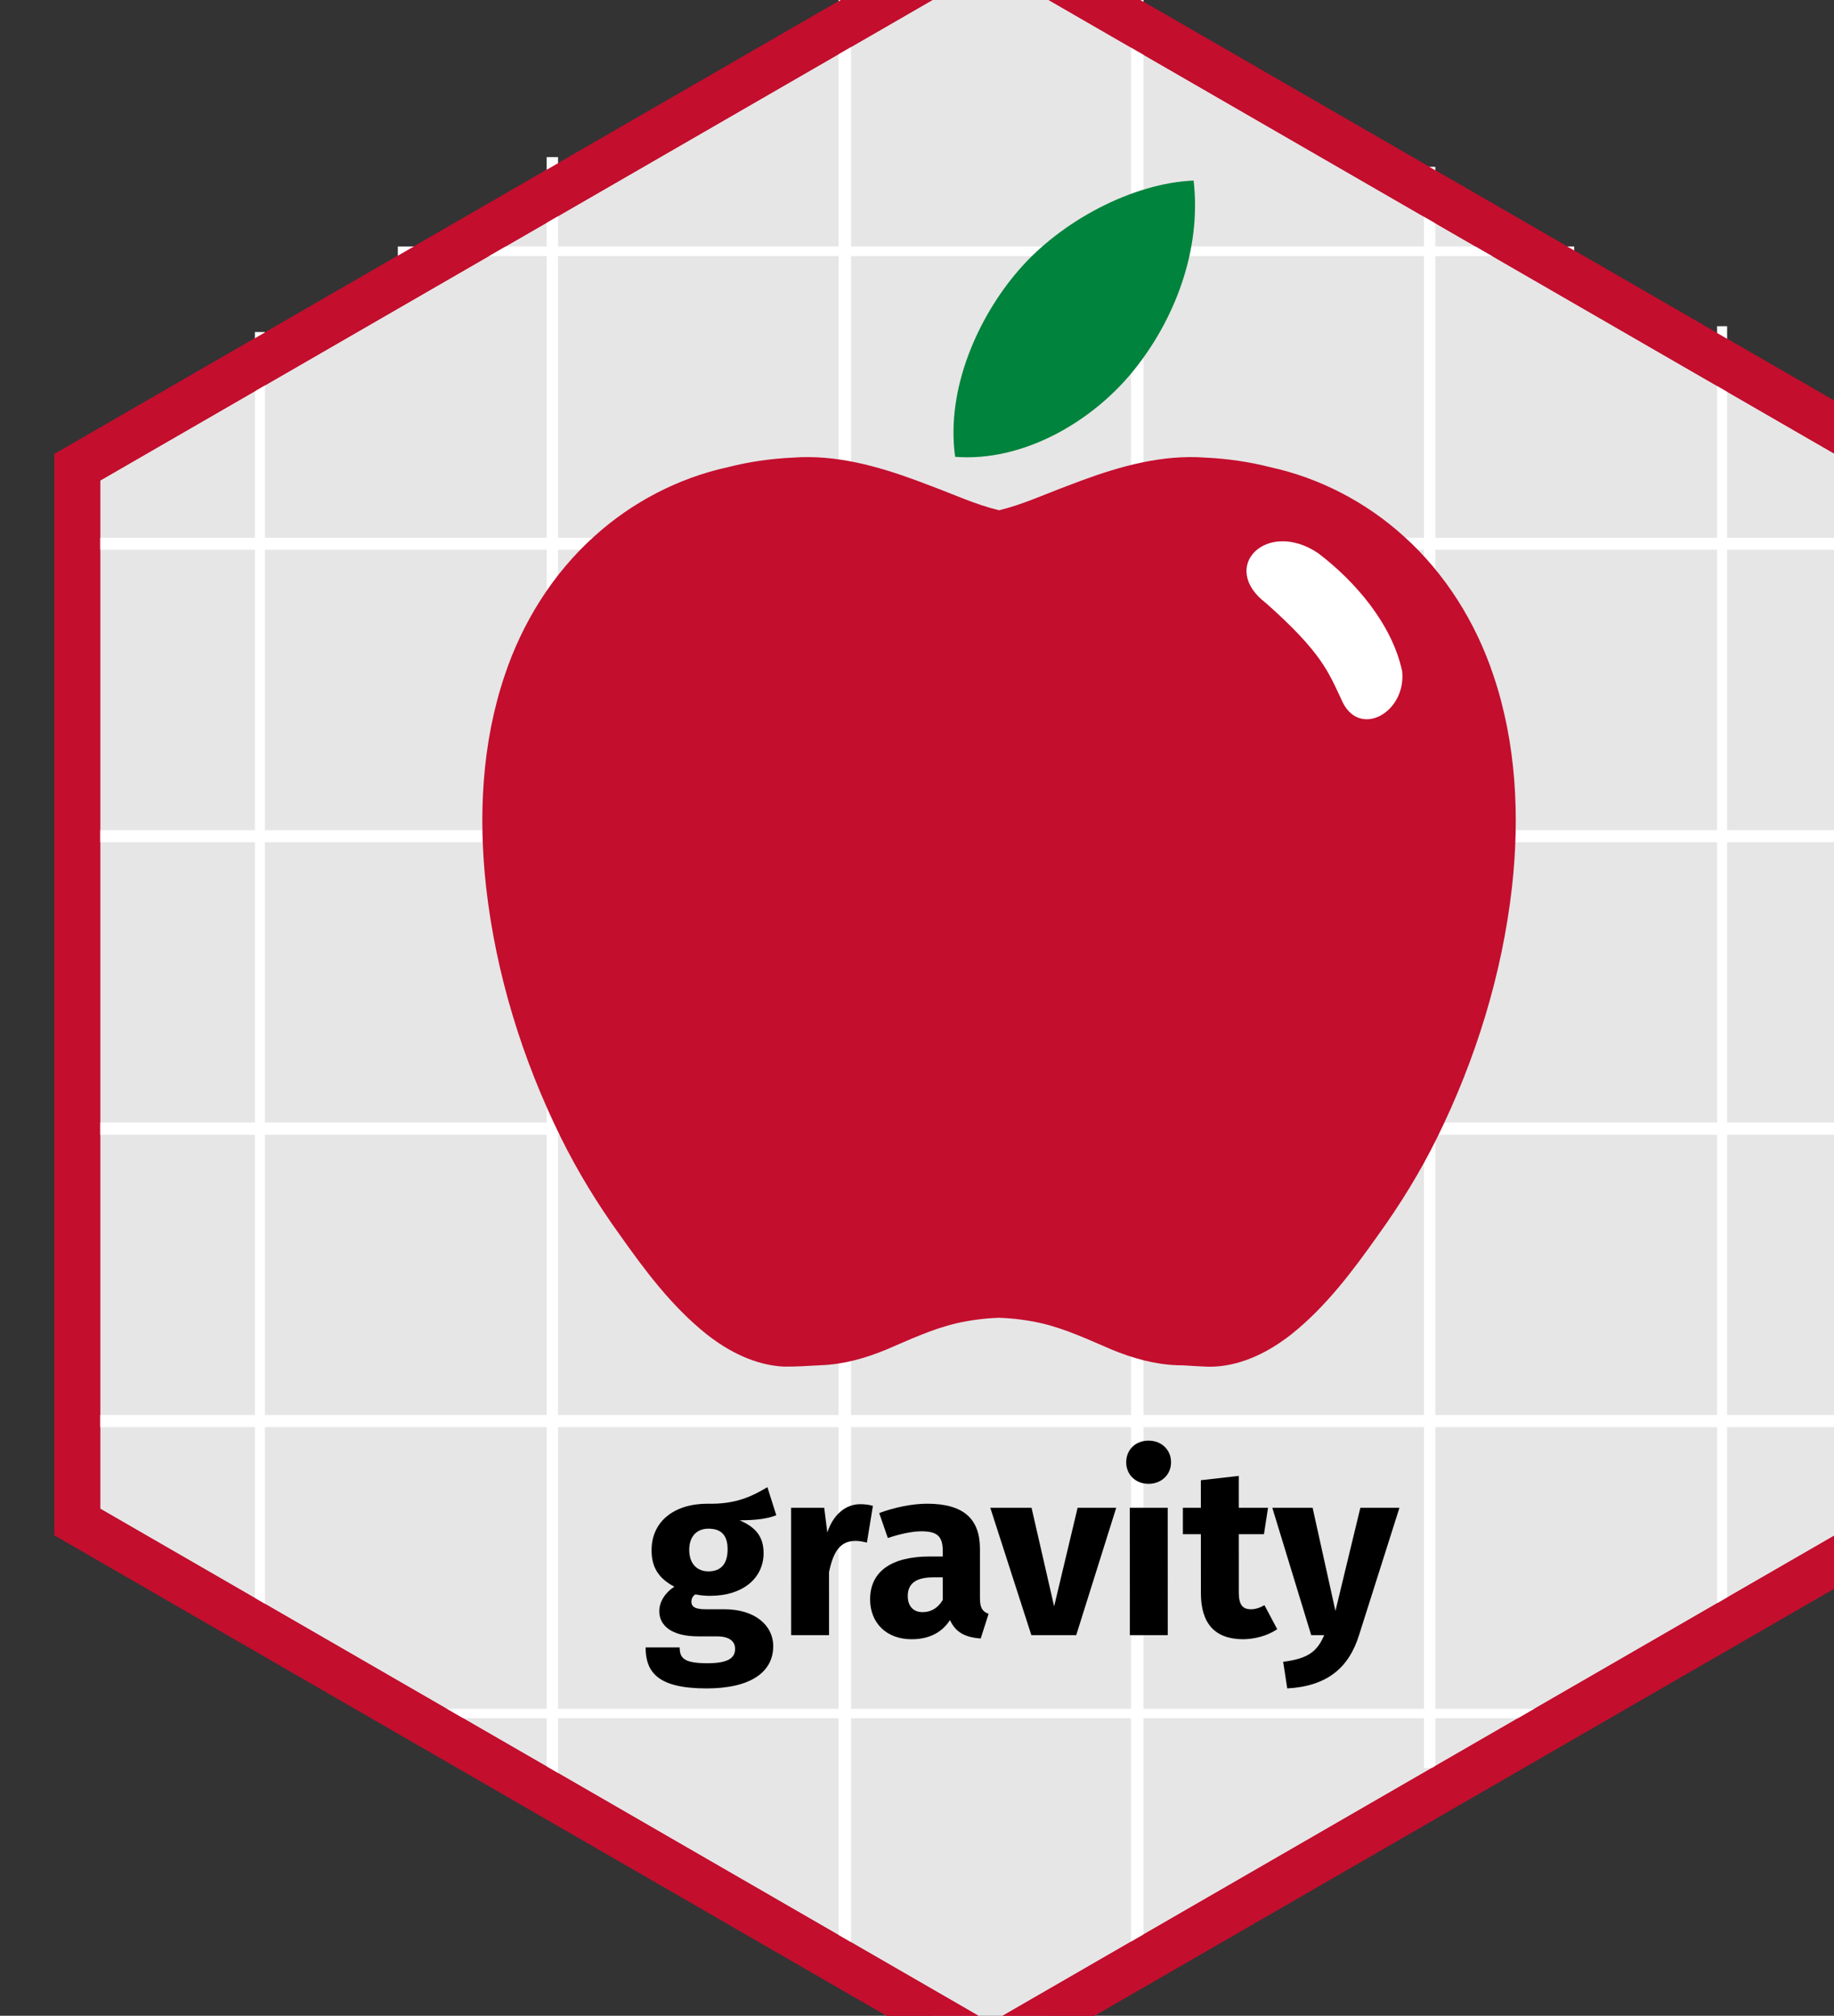 <?xml version="1.0" encoding="UTF-8" standalone="no"?>
<!-- Created with Inkscape (http://www.inkscape.org/) -->

<svg
   xmlns:dc="http://purl.org/dc/elements/1.1/"
   xmlns:cc="http://creativecommons.org/ns#"
   xmlns:rdf="http://www.w3.org/1999/02/22-rdf-syntax-ns#"
   xmlns:svg="http://www.w3.org/2000/svg"
   xmlns="http://www.w3.org/2000/svg"
   xmlns:sodipodi="http://sodipodi.sourceforge.net/DTD/sodipodi-0.dtd"
   xmlns:inkscape="http://www.inkscape.org/namespaces/inkscape"
   version="1.0"
   width="162.034"
   height="178.087"
   id="svg2811"
   inkscape:version="0.92.3 (2405546, 2018-03-11)"
   sodipodi:docname="hexicon.svg"
   inkscape:export-filename="/home/pacha/GitHub/gravity/docs/apple.png"
   inkscape:export-xdpi="90"
   inkscape:export-ydpi="90">
  <rect width="100%" height="100%" fill="#333333" stroke="none"/>
  <sodipodi:namedview
     pagecolor="#ffffff"
     bordercolor="#666666"
     borderopacity="1"
     objecttolerance="10"
     gridtolerance="10"
     guidetolerance="10"
     inkscape:pageopacity="0"
     inkscape:pageshadow="2"
     inkscape:window-width="1366"
     inkscape:window-height="732"
     id="namedview15"
     showgrid="false"
     fit-margin-top="0"
     fit-margin-left="0"
     fit-margin-right="0"
     fit-margin-bottom="0"
     inkscape:zoom="2.0763602"
     inkscape:cx="2.8069763"
     inkscape:cy="105.46862"
     inkscape:window-x="1600"
     inkscape:window-y="132"
     inkscape:window-maximized="1"
     inkscape:current-layer="g4546"
     showguides="true"
     inkscape:guide-bbox="true" />
  <defs
     id="defs2813">
    <inkscape:perspective
       sodipodi:type="inkscape:persp3d"
       inkscape:vp_x="0 : 882.13641 : 1"
       inkscape:vp_y="0 : 1000 : 0"
       inkscape:vp_z="1500 : 882.13641 : 1"
       inkscape:persp3d-origin="750 : 588.09094 : 1"
       id="perspective4362" />
    <clipPath
       id="clp12">
      <path
         d="m 45.315,71.927 h 12.92 v 15.867 h -12.92 z"
         id="path184"
         inkscape:connector-curvature="0" />
    </clipPath>
    <clipPath
       id="clp21">
      <path
         d="m 123.91,72.178 h 26.23 v 15.294 h -26.23 z"
         id="path592"
         inkscape:connector-curvature="0" />
    </clipPath>
    <clipPath
       id="clp9">
      <path
         d="m 413.96,49.857 h 31.76 v 8.719 h -31.76 z"
         id="path100"
         inkscape:connector-curvature="0" />
    </clipPath>
  </defs>
  <g
     transform="translate(2002.126,-3018.623)"
     id="layer1">
    <g
       transform="translate(19.489,19.497)"
       id="g25472">
      <g
         id="g4353"
         transform="matrix(0.676,0,0,0.676,374.451,977.333)">
        <g
           transform="translate(80.543)"
           id="g4347">
          <g
             id="g79"
             transform="translate(8.011,4.596)">
            <path
               transform="matrix(0,0.081,-0.081,0,-3520.139,3565.857)"
               inkscape:transform-center-y="7.9344316e-05"
               inkscape:transform-center-x="1.5731476e-05"
               d="m -4700.408,1269.113 -1701.611,-10e-5 -850.805,-1473.638 850.806,-1473.638 1701.611,10e-5 850.805,1473.638 z"
               inkscape:randomized="0"
               inkscape:rounded="0"
               inkscape:flatsided="true"
               sodipodi:arg2="1.5707963"
               sodipodi:arg1="1.0471976"
               sodipodi:r2="1473.6381"
               sodipodi:r1="1701.6108"
               sodipodi:cy="-204.52565"
               sodipodi:cx="-5551.2134"
               sodipodi:sides="6"
               id="path4524"
               style="fill:#e6e6e6;fill-opacity:1;stroke:#c30e2e;stroke-width:73.993;stroke-miterlimit:4;stroke-dasharray:none;stroke-opacity:1"
               sodipodi:type="star" />
            <g
               transform="matrix(0.063,0,0,0.063,-3418.162,3052.121)"
               id="g4538">
              <path
                 style="fill:none;fill-rule:evenodd;stroke:#ffffff;stroke-width:23.375;stroke-linecap:butt;stroke-linejoin:miter;stroke-miterlimit:4;stroke-dasharray:none;stroke-opacity:1"
                 d="M -444.715,-699.896 V 2621.768"
                 id="path4526"
                 inkscape:connector-curvature="0" />
              <path
                 inkscape:connector-curvature="0"
                 id="path4528"
                 d="M -1051.382,-1066.785 V 2988.658"
                 style="fill:none;fill-rule:evenodd;stroke:#ffffff;stroke-width:25.828;stroke-linecap:butt;stroke-linejoin:miter;stroke-miterlimit:4;stroke-dasharray:none;stroke-opacity:1" />
              <path
                 style="fill:none;fill-rule:evenodd;stroke:#ffffff;stroke-width:25.828;stroke-linecap:butt;stroke-linejoin:miter;stroke-miterlimit:4;stroke-dasharray:none;stroke-opacity:1"
                 d="M -1658.05,-1062.754 V 2992.69"
                 id="path4530"
                 inkscape:connector-curvature="0" />
              <path
                 inkscape:connector-curvature="0"
                 id="path4532"
                 d="M -2264.718,-720.054 V 2662.086"
                 style="fill:none;fill-rule:evenodd;stroke:#ffffff;stroke-width:23.587;stroke-linecap:butt;stroke-linejoin:miter;stroke-miterlimit:4;stroke-dasharray:none;stroke-opacity:1" />
              <path
                 style="fill:none;fill-rule:evenodd;stroke:#ffffff;stroke-width:20.84;stroke-linecap:butt;stroke-linejoin:miter;stroke-miterlimit:4;stroke-dasharray:none;stroke-opacity:1"
                 d="M -2871.385,-357.196 V 2283.101"
                 id="path4534"
                 inkscape:connector-curvature="0" />
              <path
                 inkscape:connector-curvature="0"
                 id="path4536"
                 d="M 161.953,-369.292 V 2279.069"
                 style="fill:none;fill-rule:evenodd;stroke:#ffffff;stroke-width:20.872;stroke-linecap:butt;stroke-linejoin:miter;stroke-miterlimit:4;stroke-dasharray:none;stroke-opacity:1" />
            </g>
            <g
               id="g4546"
               transform="matrix(0,0.063,-0.063,0,-3442.334,3199.962)">
              <path
                 inkscape:connector-curvature="0"
                 id="path4548"
                 d="M -444.715,-925.674 V 2899.959"
                 style="fill:none;fill-rule:evenodd;stroke:#ffffff;stroke-width:25.086;stroke-linecap:butt;stroke-linejoin:miter;stroke-miterlimit:4;stroke-dasharray:none;stroke-opacity:1" />
              <path
                 style="fill:none;fill-rule:evenodd;stroke:#ffffff;stroke-width:25.191;stroke-linecap:butt;stroke-linejoin:miter;stroke-miterlimit:4;stroke-dasharray:none;stroke-opacity:1"
                 d="M -1051.382,-957.928 V 2899.959"
                 id="path4550"
                 inkscape:connector-curvature="0" />
              <path
                 inkscape:connector-curvature="0"
                 id="path4552"
                 d="M -1658.05,-917.61 V 2899.959"
                 style="fill:none;fill-rule:evenodd;stroke:#ffffff;stroke-width:25.059;stroke-linecap:butt;stroke-linejoin:miter;stroke-miterlimit:4;stroke-dasharray:none;stroke-opacity:1" />
              <path
                 style="fill:none;fill-rule:evenodd;stroke:#ffffff;stroke-width:24.873;stroke-linecap:butt;stroke-linejoin:miter;stroke-miterlimit:4;stroke-dasharray:none;stroke-opacity:1"
                 d="M -2264.718,-901.483 V 2859.642"
                 id="path4554"
                 inkscape:connector-curvature="0" />
              <path
                 inkscape:connector-curvature="0"
                 id="path4556"
                 d="M -2871.385,-238.736 V 2201.618"
                 style="fill:none;fill-rule:evenodd;stroke:#ffffff;stroke-width:20.036;stroke-linecap:butt;stroke-linejoin:miter;stroke-miterlimit:4;stroke-dasharray:none;stroke-opacity:1" />
              <path
                 style="fill:none;fill-rule:evenodd;stroke:#ffffff;stroke-width:19.466;stroke-linecap:butt;stroke-linejoin:miter;stroke-miterlimit:4;stroke-dasharray:none;stroke-opacity:1"
                 d="M 161.953,-164.613 V 2138.899"
                 id="path4558"
                 inkscape:connector-curvature="0" />
            </g>
            <path
               sodipodi:type="star"
               style="fill:none;fill-opacity:1;stroke:#c30e2e;stroke-width:73.993;stroke-miterlimit:4;stroke-dasharray:none;stroke-opacity:1"
               id="path4560"
               sodipodi:sides="6"
               sodipodi:cx="-5551.2134"
               sodipodi:cy="-204.52565"
               sodipodi:r1="1701.6108"
               sodipodi:r2="1473.6381"
               sodipodi:arg1="1.0471976"
               sodipodi:arg2="1.5707963"
               inkscape:flatsided="true"
               inkscape:rounded="0"
               inkscape:randomized="0"
               d="m -4700.408,1269.113 -1701.611,-10e-5 -850.805,-1473.638 850.806,-1473.638 1701.611,10e-5 850.805,1473.638 z"
               inkscape:transform-center-x="1.5731476e-05"
               inkscape:transform-center-y="7.9344316e-05"
               transform="matrix(0,0.081,-0.081,0,-3520.139,3565.857)" />
          </g>
          <g
             id="g4483"
             transform="matrix(0.06,0,3.5003203e-4,0.06,-3628.393,3020.499)">
            <path
               inkscape:connector-curvature="0"
               id="path190"
               style="fill:#00833c;fill-opacity:1;fill-rule:nonzero;stroke:none"
               d="m 2521.057,315.595 c 91.159,-110.413 152.701,-263.941 135.75,-416.966 -131.321,5.271 -290.267,87.542 -384.557,197.956 -84.412,97.582 -158.459,253.9 -138.393,403.81 146.455,11.354 296.025,-74.549 387.2,-184.8" />
            <g
               transform="translate(0.357,-60.665)"
               id="g112">
              <path
                 style="fill:#c30e2e;fill-opacity:1;fill-rule:nonzero;stroke:none;stroke-width:1"
                 d="m 1814.814,561.609 c -11.208,-0.074 -22.424,0.268 -33.612,1.086 -48.251,2.168 -96.436,8.998 -143.342,21.004 -107.571,23.503 -208.677,76.1 -290.547,149.711 -91.526,81.596 -158.867,188.591 -198.064,304.445 -50.479,147.462 -59.107,306.477 -42.872,460.645 20.356,189.076 76.255,373.744 159.323,544.59 36.475,74.786 79.705,146.177 128.229,213.745 54.433,77.67 112.029,155.026 186.434,214.883 48.005,38.162 105.714,67.754 167.903,70.97 28.889,0.421 53.834,-1.713 80.026,-2.945 49.721,-1.601 98.364,-15.254 144.278,-34.265 49.977,-21.26 99.722,-44.71 152.661,-57.108 30.523,-6.963 61.681,-10.943 92.924,-12.055 31.229,1.112 62.339,5.092 92.778,12.055 52.793,12.398 102.263,35.848 151.989,57.108 45.69,19.011 94.173,32.664 143.875,34.265 26.851,0.179 55.76,4.094 79.991,2.945 62.227,-3.217 120.283,-32.808 168.737,-70.97 75.109,-59.857 133.615,-137.213 188.961,-214.883 49.319,-67.569 93.388,-138.959 130.743,-213.745 85.077,-170.846 143.148,-355.514 165.727,-544.59 18.048,-154.167 11.29,-313.183 -37.454,-460.645 -37.835,-115.854 -103.917,-222.849 -194.484,-304.445 -81.005,-73.611 -181.492,-126.208 -288.786,-149.711 -46.765,-12.006 -94.87,-18.836 -143.095,-21.004 -11.179,-0.818 -22.391,-1.161 -33.599,-1.086 -92.582,0.795 -181.817,30.189 -267.302,63.234 -48.95,18.162 -96.946,40.407 -147.741,52.611 -50.651,-12.204 -98.382,-34.45 -147.119,-52.611 -85.096,-33.045 -173.985,-62.44 -266.558,-63.234 z"
                 id="path60"
                 inkscape:connector-curvature="0"
                 sodipodi:nodetypes="ccccccccccccccccccccccccccccccc" />
              <path
                 style="fill:#ffffff;fill-rule:evenodd;stroke:none;stroke-width:1px;stroke-linecap:butt;stroke-linejoin:miter;stroke-opacity:1"
                 d="m 2923.217,771.08 c -111.436,-75.769 -218.562,29.807 -113.894,109.137 120.265,107.249 134.718,150.227 161.822,208.056 35.639,89.248 142.463,30.933 133.306,-60.478 -21.834,-103.919 -102.52,-196.598 -181.233,-256.715 z"
                 id="path4309"
                 inkscape:connector-curvature="0"
                 sodipodi:nodetypes="ccccc" />
            </g>
          </g>
          <g
             transform="matrix(1.284,0,0.008,1.284,-4208.204,-885.321)"
             id="g61">
            <g
               aria-label="gravity"
               style="font-style:normal;font-weight:normal;line-height:0%;font-family:sans-serif;letter-spacing:0px;word-spacing:0px;fill:#000000;fill-opacity:1;stroke:none;stroke-width:1px;stroke-linecap:butt;stroke-linejoin:miter;stroke-opacity:1"
               id="text4502"
               transform="matrix(0.057,0,0,0.057,180.931,3180.413)">
              <g
                 id="g865"
                 transform="translate(-68.375)">
                <g
                   aria-label="gravity"
                   transform="skewX(-0.337)"
                   style="font-style:normal;font-weight:normal;font-size:417.895px;line-height:1.25;font-family:sans-serif;letter-spacing:0px;word-spacing:0px;fill:#000000;fill-opacity:1;stroke:none;stroke-width:26.118px"
                   id="text874">
                  <path
                     d="m 5885.265,-179.698 c -27.413,16.277 -56.539,30.84 -107.082,29.555 -59.538,0 -99.801,31.696 -99.801,83.096 0,29.555 11.565,49.686 40.691,65.106 -16.276,10.28 -26.985,26.985 -26.985,43.69 0,24.415 20.132,44.975 69.818,44.975 h 32.981 c 22.701,0 32.553,8.995 32.553,22.273 0,14.563 -9.423,25.7 -49.258,25.7 -41.12,0 -49.686,-8.567 -49.686,-28.27 h -60.823 c 0,44.975 22.701,73.244 108.796,73.244 77.956,0 119.076,-28.698 119.076,-75.386 0,-38.121 -33.838,-65.963 -86.951,-65.963 h -34.267 c -21.845,0 -24.843,-6.853 -24.843,-13.707 0,-5.14 2.57,-10.28 7.282,-12.85 8.138,1.713 16.705,2.57 26.128,2.57 59.109,0 95.517,-32.125 95.517,-76.243 0,-29.555 -14.135,-46.26 -42.833,-58.681 28.698,0 49.686,-2.57 65.534,-8.995 z m -105.369,74.101 c 22.701,0 34.266,11.565 34.266,36.836 0,26.128 -11.993,39.406 -34.266,39.406 -20.56,0 -34.266,-13.707 -34.266,-38.55 0,-23.558 13.278,-37.693 34.266,-37.693 z"
                     style="font-style:normal;font-variant:normal;font-weight:bold;font-stretch:normal;font-family:'Fira Sans';-inkscape-font-specification:'Fira Sans Bold';stroke-width:26.771px"
                     id="path887"
                     inkscape:connector-curvature="0" />
                  <path
                     d="m 6050.935,-149.286 c -26.128,0 -48.401,18.846 -58.681,50.543 l -5.568,-44.118 h -59.109 V 84.582 h 67.676 V -28.069 c 7.282,-34.695 18.846,-55.683 47.116,-55.683 7.71,0 13.278,1.285 20.56,2.998 l 10.708,-65.534 c -7.282,-2.142 -14.135,-2.998 -22.701,-2.998 z"
                     style="font-style:normal;font-variant:normal;font-weight:bold;font-stretch:normal;font-family:'Fira Sans';-inkscape-font-specification:'Fira Sans Bold';stroke-width:26.771px"
                     id="path889"
                     inkscape:connector-curvature="0" />
                  <path
                     d="m 6264.771,18.619 v -88.236 c 0,-52.685 -28.27,-80.526 -94.233,-80.526 -25.7,0 -56.968,5.997 -85.666,16.705 l 15.42,44.546 c 22.702,-7.71 44.975,-11.993 59.538,-11.993 27.841,0 38.55,8.138 38.55,35.123 v 9.852 h -23.13 c -68.961,0 -106.654,26.985 -106.654,76.671 0,41.548 28.698,71.103 74.101,71.103 26.985,0 52.256,-8.995 68.533,-34.266 10.28,22.701 27.841,30.84 54.826,32.981 l 14.135,-44.118 c -10.708,-3.855 -15.42,-10.28 -15.42,-27.841 z m -102.371,24.843 c -16.705,0 -26.556,-10.708 -26.556,-28.698 0,-22.701 14.992,-33.41 45.831,-33.41 h 16.705 v 40.263 c -8.138,13.707 -20.131,21.845 -35.98,21.845 z"
                     style="font-style:normal;font-variant:normal;font-weight:bold;font-stretch:normal;font-family:'Fira Sans';-inkscape-font-specification:'Fira Sans Bold';stroke-width:26.771px"
                     id="path891"
                     inkscape:connector-curvature="0" />
                  <path
                     d="m 6508.15,-142.861 h -68.961 l -41.976,176.043 -40.263,-176.043 h -73.673 l 73.244,227.443 h 80.098 z"
                     style="font-style:normal;font-variant:normal;font-weight:bold;font-stretch:normal;font-family:'Fira Sans';-inkscape-font-specification:'Fira Sans Bold';stroke-width:26.771px"
                     id="path893"
                     inkscape:connector-curvature="0" />
                  <path
                     d="m 6565.833,-262.793 c -23.558,0 -39.835,16.705 -39.835,38.55 0,21.845 16.276,38.55 39.835,38.55 23.558,0 40.263,-16.705 40.263,-38.55 0,-21.845 -16.705,-38.55 -40.263,-38.55 z m 34.266,119.932 h -67.676 V 84.582 h 67.676 z"
                     style="font-style:normal;font-variant:normal;font-weight:bold;font-stretch:normal;font-family:'Fira Sans';-inkscape-font-specification:'Fira Sans Bold';stroke-width:26.771px"
                     id="path895"
                     inkscape:connector-curvature="0" />
                  <path
                     d="m 6772.824,31.041 c -8.995,5.14 -16.705,7.282 -24.415,7.282 -14.135,0 -21.416,-7.71 -21.416,-29.555 V -95.745 h 44.975 l 7.282,-47.116 h -52.256 v -56.968 l -67.676,7.71 v 49.258 h -32.125 v 47.116 h 32.125 V 9.624 c 0,53.541 24.415,81.811 74.529,82.239 20.56,0 44.546,-5.997 61.679,-17.99 z"
                     style="font-style:normal;font-variant:normal;font-weight:bold;font-stretch:normal;font-family:'Fira Sans';-inkscape-font-specification:'Fira Sans Bold';stroke-width:26.771px"
                     id="path897"
                     inkscape:connector-curvature="0" />
                  <path
                     d="m 7013.913,-142.861 h -69.818 L 6899.549,41.321 6858.858,-142.861 h -71.959 l 69.389,227.443 h 23.13 c -12.422,29.126 -28.698,41.976 -73.244,47.545 l 7.282,47.545 c 71.531,-3.855 110.081,-37.265 128.071,-94.661 z"
                     style="font-style:normal;font-variant:normal;font-weight:bold;font-stretch:normal;font-family:'Fira Sans';-inkscape-font-specification:'Fira Sans Bold';stroke-width:26.771px"
                     id="path899"
                     inkscape:connector-curvature="0" />
                </g>
              </g>
            </g>
          </g>
        </g>
      </g>
    </g>
  </g>
</svg>
